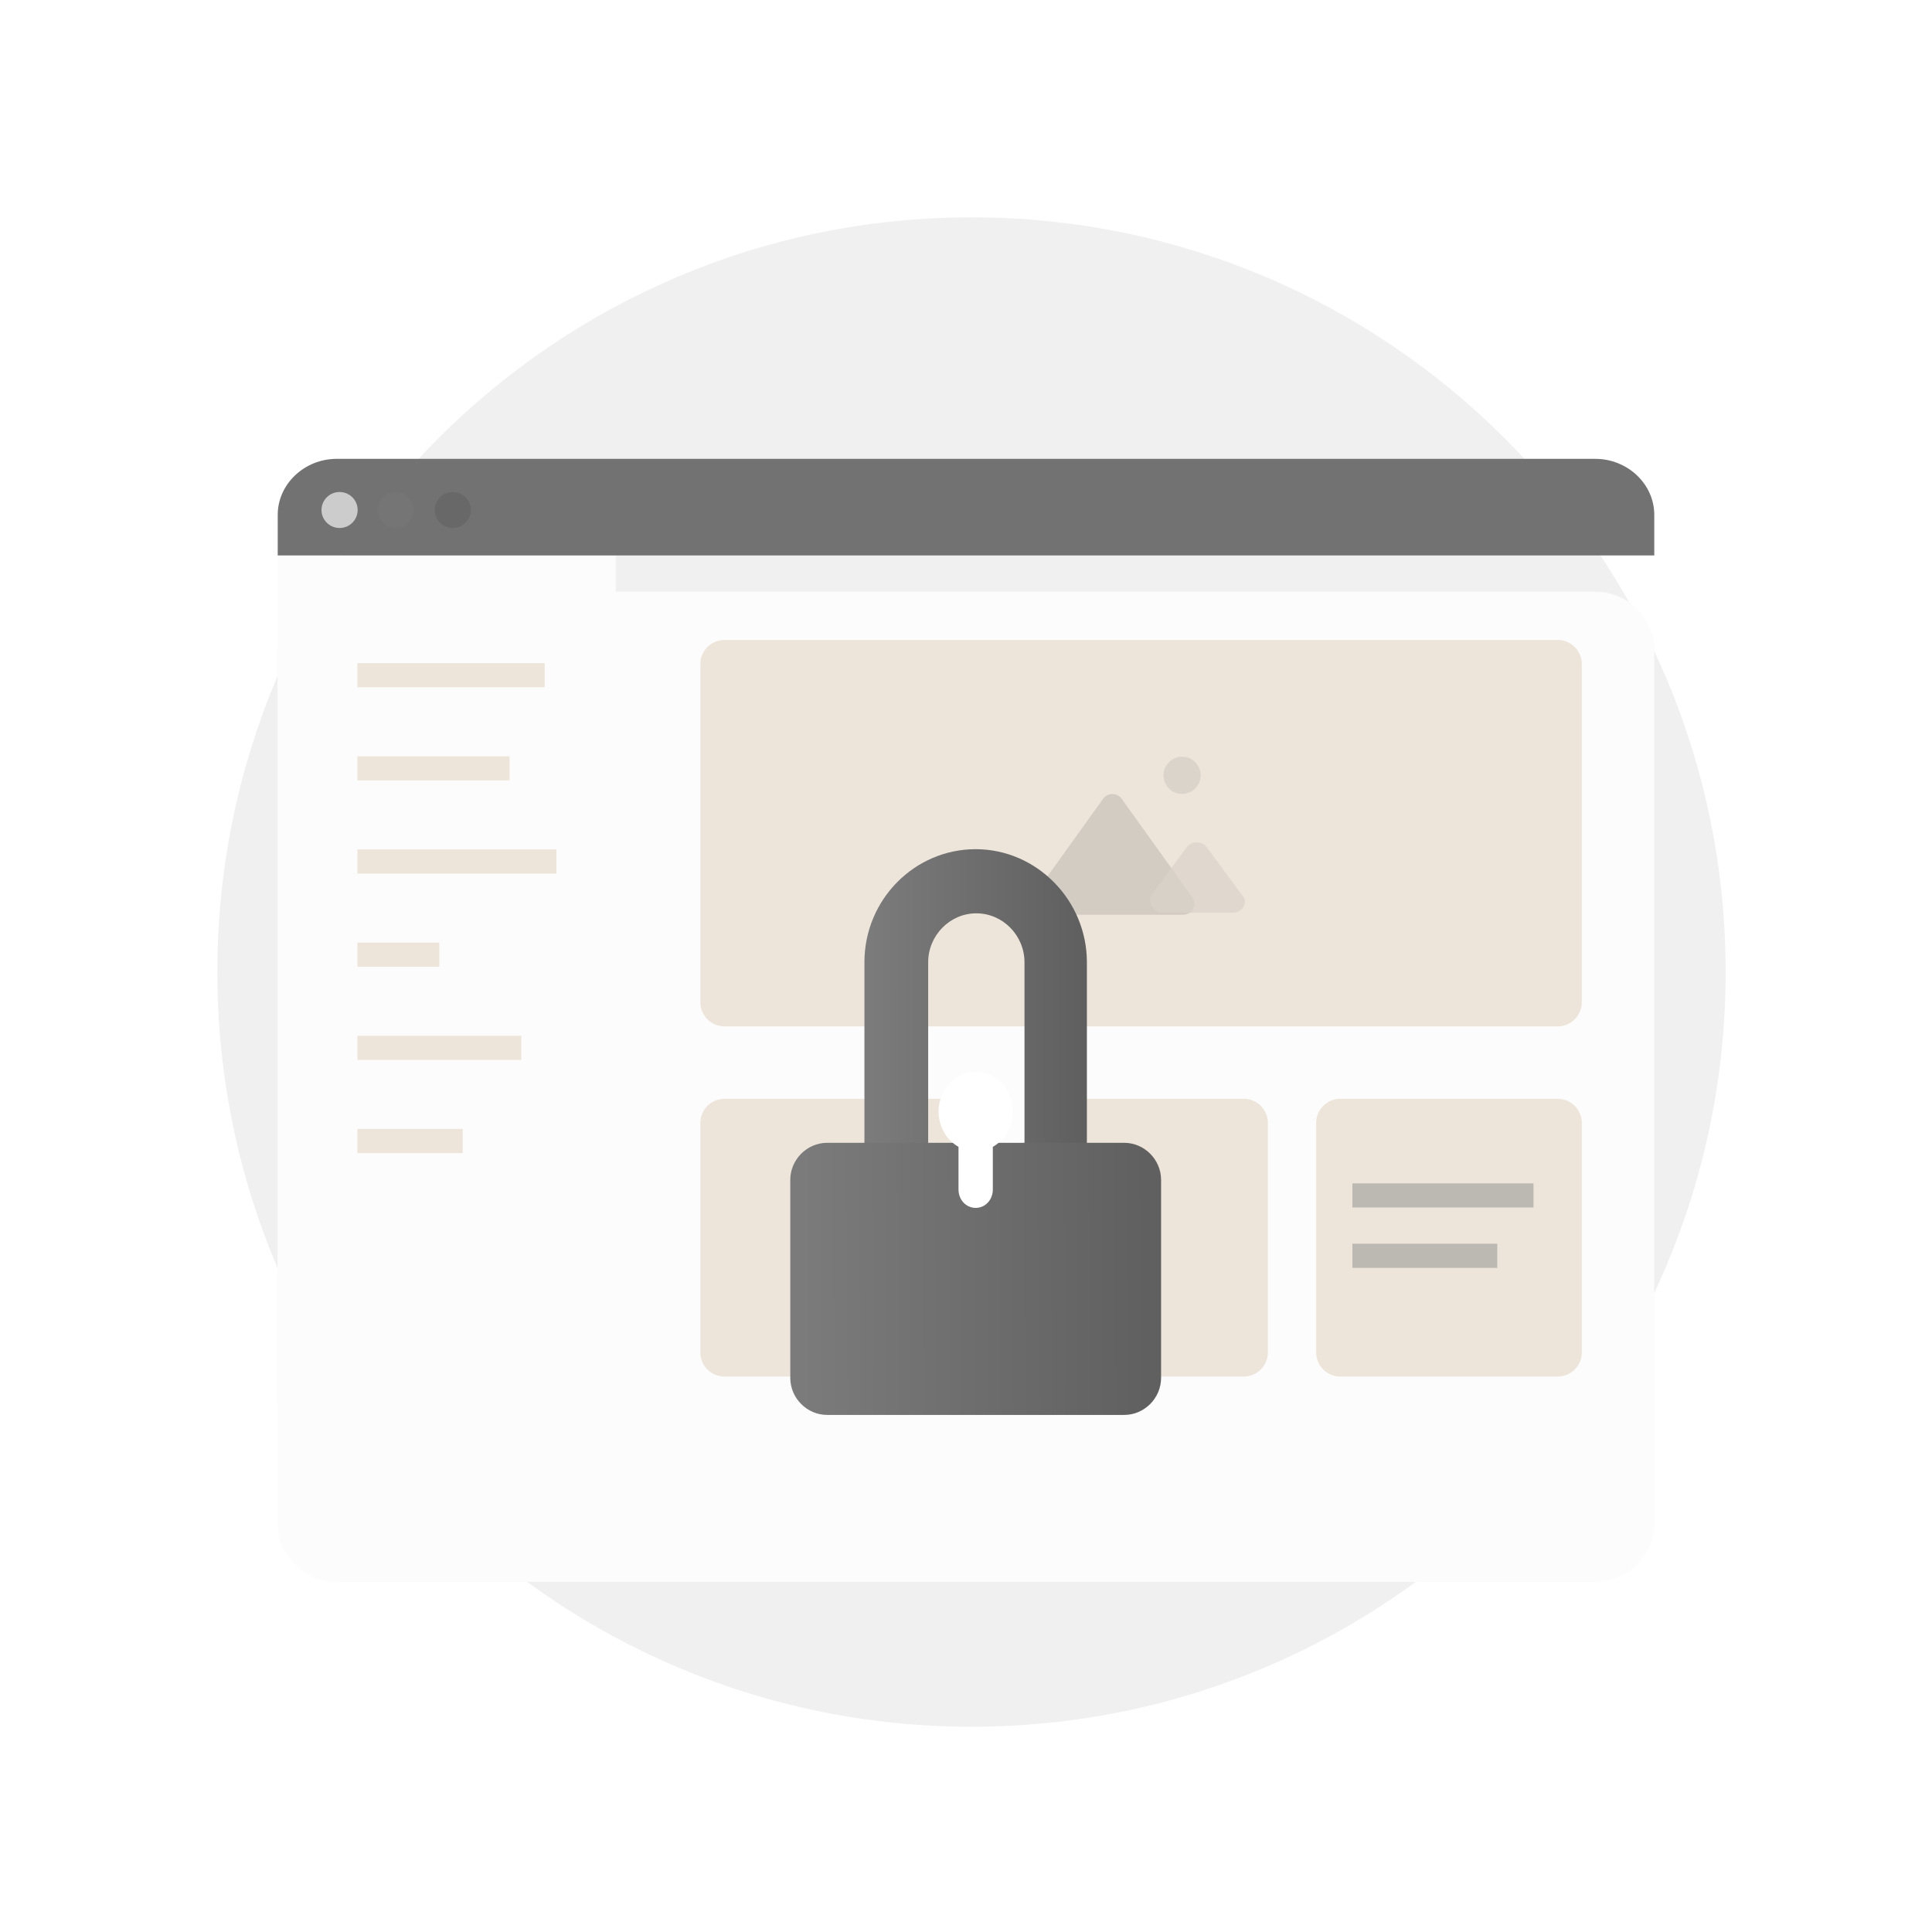 <svg xmlns="http://www.w3.org/2000/svg" width="160" height="160" fill="none" viewBox="0 0 160 160">
  <path fill="#F0F0F0" d="M80.455 143c34.493 0 62.455-27.982 62.455-62.5S114.948 18 80.455 18C45.962 18 18 45.982 18 80.5S45.962 143 80.455 143Z"/>
  <g filter="url(#a)">
    <path fill="#FCFCFC" d="M137 42.835v72.33c0 2.651-2.206 4.835-4.886 4.835H27.886c-2.68 0-4.886-2.184-4.886-4.835v-72.33C23 40.184 25.206 38 27.886 38h104.228c2.68 0 4.886 2.184 4.886 4.835Z"/>
  </g>
  <path fill="#FCFCFC" d="M23 46h28v74H27a4 4 0 0 1-4-4V46Z"/>
  <path fill="#EDE5DA" d="M58 55a2 2 0 0 1 2-2h69a2 2 0 0 1 2 2v28a2 2 0 0 1-2 2H60a2 2 0 0 1-2-2V55Z"/>
  <path fill="#DBD4CA" d="M97.895 65.749c.849 0 1.537-.69 1.537-1.541s-.688-1.541-1.537-1.541-1.537.69-1.537 1.54a1.54 1.54 0 0 0 1.537 1.542Z"/>
  <path fill="#D3CCC3" d="M97.985 75.754H86.26c-.757 0-1.198-.88-.757-1.446l5.862-8.173a.947.947 0 0 1 1.513 0l5.862 8.173a.91.91 0 0 1-.756 1.446Z"/>
  <path fill="#DBD4CA" d="M102.067 75.587h-5.77c-.876 0-1.315-.914-.876-1.546l2.848-3.867a1.047 1.047 0 0 1 1.68 0l2.848 3.867c.658.632.147 1.546-.73 1.546Z" opacity=".7"/>
  <path fill="#EDE5DA" d="M58 93a2 2 0 0 1 2-2h18a2 2 0 0 1 2 2v19a2 2 0 0 1-2 2H60a2 2 0 0 1-2-2V93Zm27 0a2 2 0 0 1 2-2h16a2 2 0 0 1 2 2v19a2 2 0 0 1-2 2H87a2 2 0 0 1-2-2V93Zm24 0a2 2 0 0 1 2-2h18a2 2 0 0 1 2 2v19a2 2 0 0 1-2 2h-18a2 2 0 0 1-2-2V93Z"/>
  <path fill="#BCB9B3" fill-rule="evenodd" d="M127 100h-15v-2h15v2Zm-3 5h-12v-2h12v2Z" clip-rule="evenodd"/>
  <path fill="#EDE5DA" fill-rule="evenodd" d="M45.11 56.916H29.598v-2H45.11v2Zm-2.908 7.715H29.598v-2h12.604v2Zm3.878 7.716H29.598v-2H46.08v2Zm-9.695 7.716h-6.787v-2h6.787v2Zm6.786 7.717H29.598v-2h13.573v2Zm-4.847 7.715h-8.726v-2h8.726v2Z" clip-rule="evenodd"/>
  <path fill="#727272" d="M137 42.636V46H23v-3.364C23 40.093 25.206 38 27.886 38h104.228c2.68 0 4.886 2.093 4.886 4.636Z"/>
  <path fill="#CCC" d="M28.122 43.727c.827 0 1.497-.667 1.497-1.49 0-.824-.67-1.491-1.497-1.491-.827 0-1.497.667-1.497 1.49 0 .824.67 1.49 1.497 1.49Z"/>
  <path fill="#777" d="M32.771 43.727c.827 0 1.497-.667 1.497-1.49 0-.824-.67-1.491-1.497-1.491-.827 0-1.497.667-1.497 1.49 0 .824.67 1.49 1.497 1.49Z" opacity=".6"/>
  <path fill="#5C5C5C" d="M37.5 43.727c.826 0 1.496-.667 1.496-1.49 0-.824-.67-1.491-1.497-1.491-.827 0-1.497.667-1.497 1.49 0 .824.67 1.49 1.497 1.49Z" opacity=".4"/>
  <path fill="url(#b)" d="M87.484 101.057H74.228c-1.46 0-2.64-1.2-2.64-2.685V79.694c0-5.198 4.157-9.368 9.212-9.368s9.212 4.227 9.212 9.368v18.735c.056 1.428-1.124 2.628-2.528 2.628Zm-10.616-5.313h7.976v-16.05c0-2.228-1.797-4.056-3.988-4.056-2.19 0-3.988 1.828-3.988 4.055v16.051Z"/>
  <g filter="url(#c)">
    <path fill="url(#d)" d="M93.102 106.178H68.5c-1.67 0-3.053-1.39-3.053-3.07V86.713c0-1.68 1.382-3.07 3.053-3.07h24.602c1.67 0 3.054 1.39 3.054 3.07v16.395c0 1.68-1.383 3.07-3.054 3.07Z"/>
  </g>
  <path fill="#fff" d="M83.872 92.053c0 1.28-.683 2.376-1.65 2.924v3.532c0 .853-.625 1.523-1.421 1.523s-1.422-.67-1.422-1.522v-3.533c-.967-.548-1.649-1.645-1.649-2.924 0-1.827 1.365-3.289 3.07-3.289 1.707 0 3.072 1.462 3.072 3.29Z"/>
  <defs>
    <linearGradient id="b" x1="89.283" x2="72.15" y1="70.326" y2="70.362" gradientUnits="userSpaceOnUse">
      <stop stop-color="#606060"/>
      <stop offset="1" stop-color="#7B7B7B"/>
    </linearGradient>
    <linearGradient id="d" x1="94.938" x2="66.383" y1="83.642" y2="83.778" gradientUnits="userSpaceOnUse">
      <stop stop-color="#606060"/>
      <stop offset="1" stop-color="#7B7B7B"/>
    </linearGradient>
    <filter id="a" width="158" height="126" x="1" y="27" color-interpolation-filters="sRGB" filterUnits="userSpaceOnUse">
      <feFlood flood-opacity="0" result="BackgroundImageFix"/>
      <feColorMatrix in="SourceAlpha" result="hardAlpha" values="0 0 0 0 0 0 0 0 0 0 0 0 0 0 0 0 0 0 127 0"/>
      <feOffset dy="11"/>
      <feGaussianBlur stdDeviation="11"/>
      <feColorMatrix values="0 0 0 0 0 0 0 0 0 0 0 0 0 0 0 0 0 0 0.27 0"/>
      <feBlend in2="BackgroundImageFix" result="effect1_dropShadow_1176_29170"/>
      <feBlend in="SourceGraphic" in2="effect1_dropShadow_1176_29170" result="shape"/>
    </filter>
    <filter id="c" width="74.709" height="66.536" x="43.447" y="72.642" color-interpolation-filters="sRGB" filterUnits="userSpaceOnUse">
      <feFlood flood-opacity="0" result="BackgroundImageFix"/>
      <feColorMatrix in="SourceAlpha" result="hardAlpha" values="0 0 0 0 0 0 0 0 0 0 0 0 0 0 0 0 0 0 127 0"/>
      <feOffset dy="11"/>
      <feGaussianBlur stdDeviation="11"/>
      <feColorMatrix values="0 0 0 0 0.483 0 0 0 0 0.483 0 0 0 0 0.483 0 0 0 0.27 0"/>
      <feBlend in2="BackgroundImageFix" result="effect1_dropShadow_1176_29170"/>
      <feBlend in="SourceGraphic" in2="effect1_dropShadow_1176_29170" result="shape"/>
    </filter>
  </defs>
</svg>
